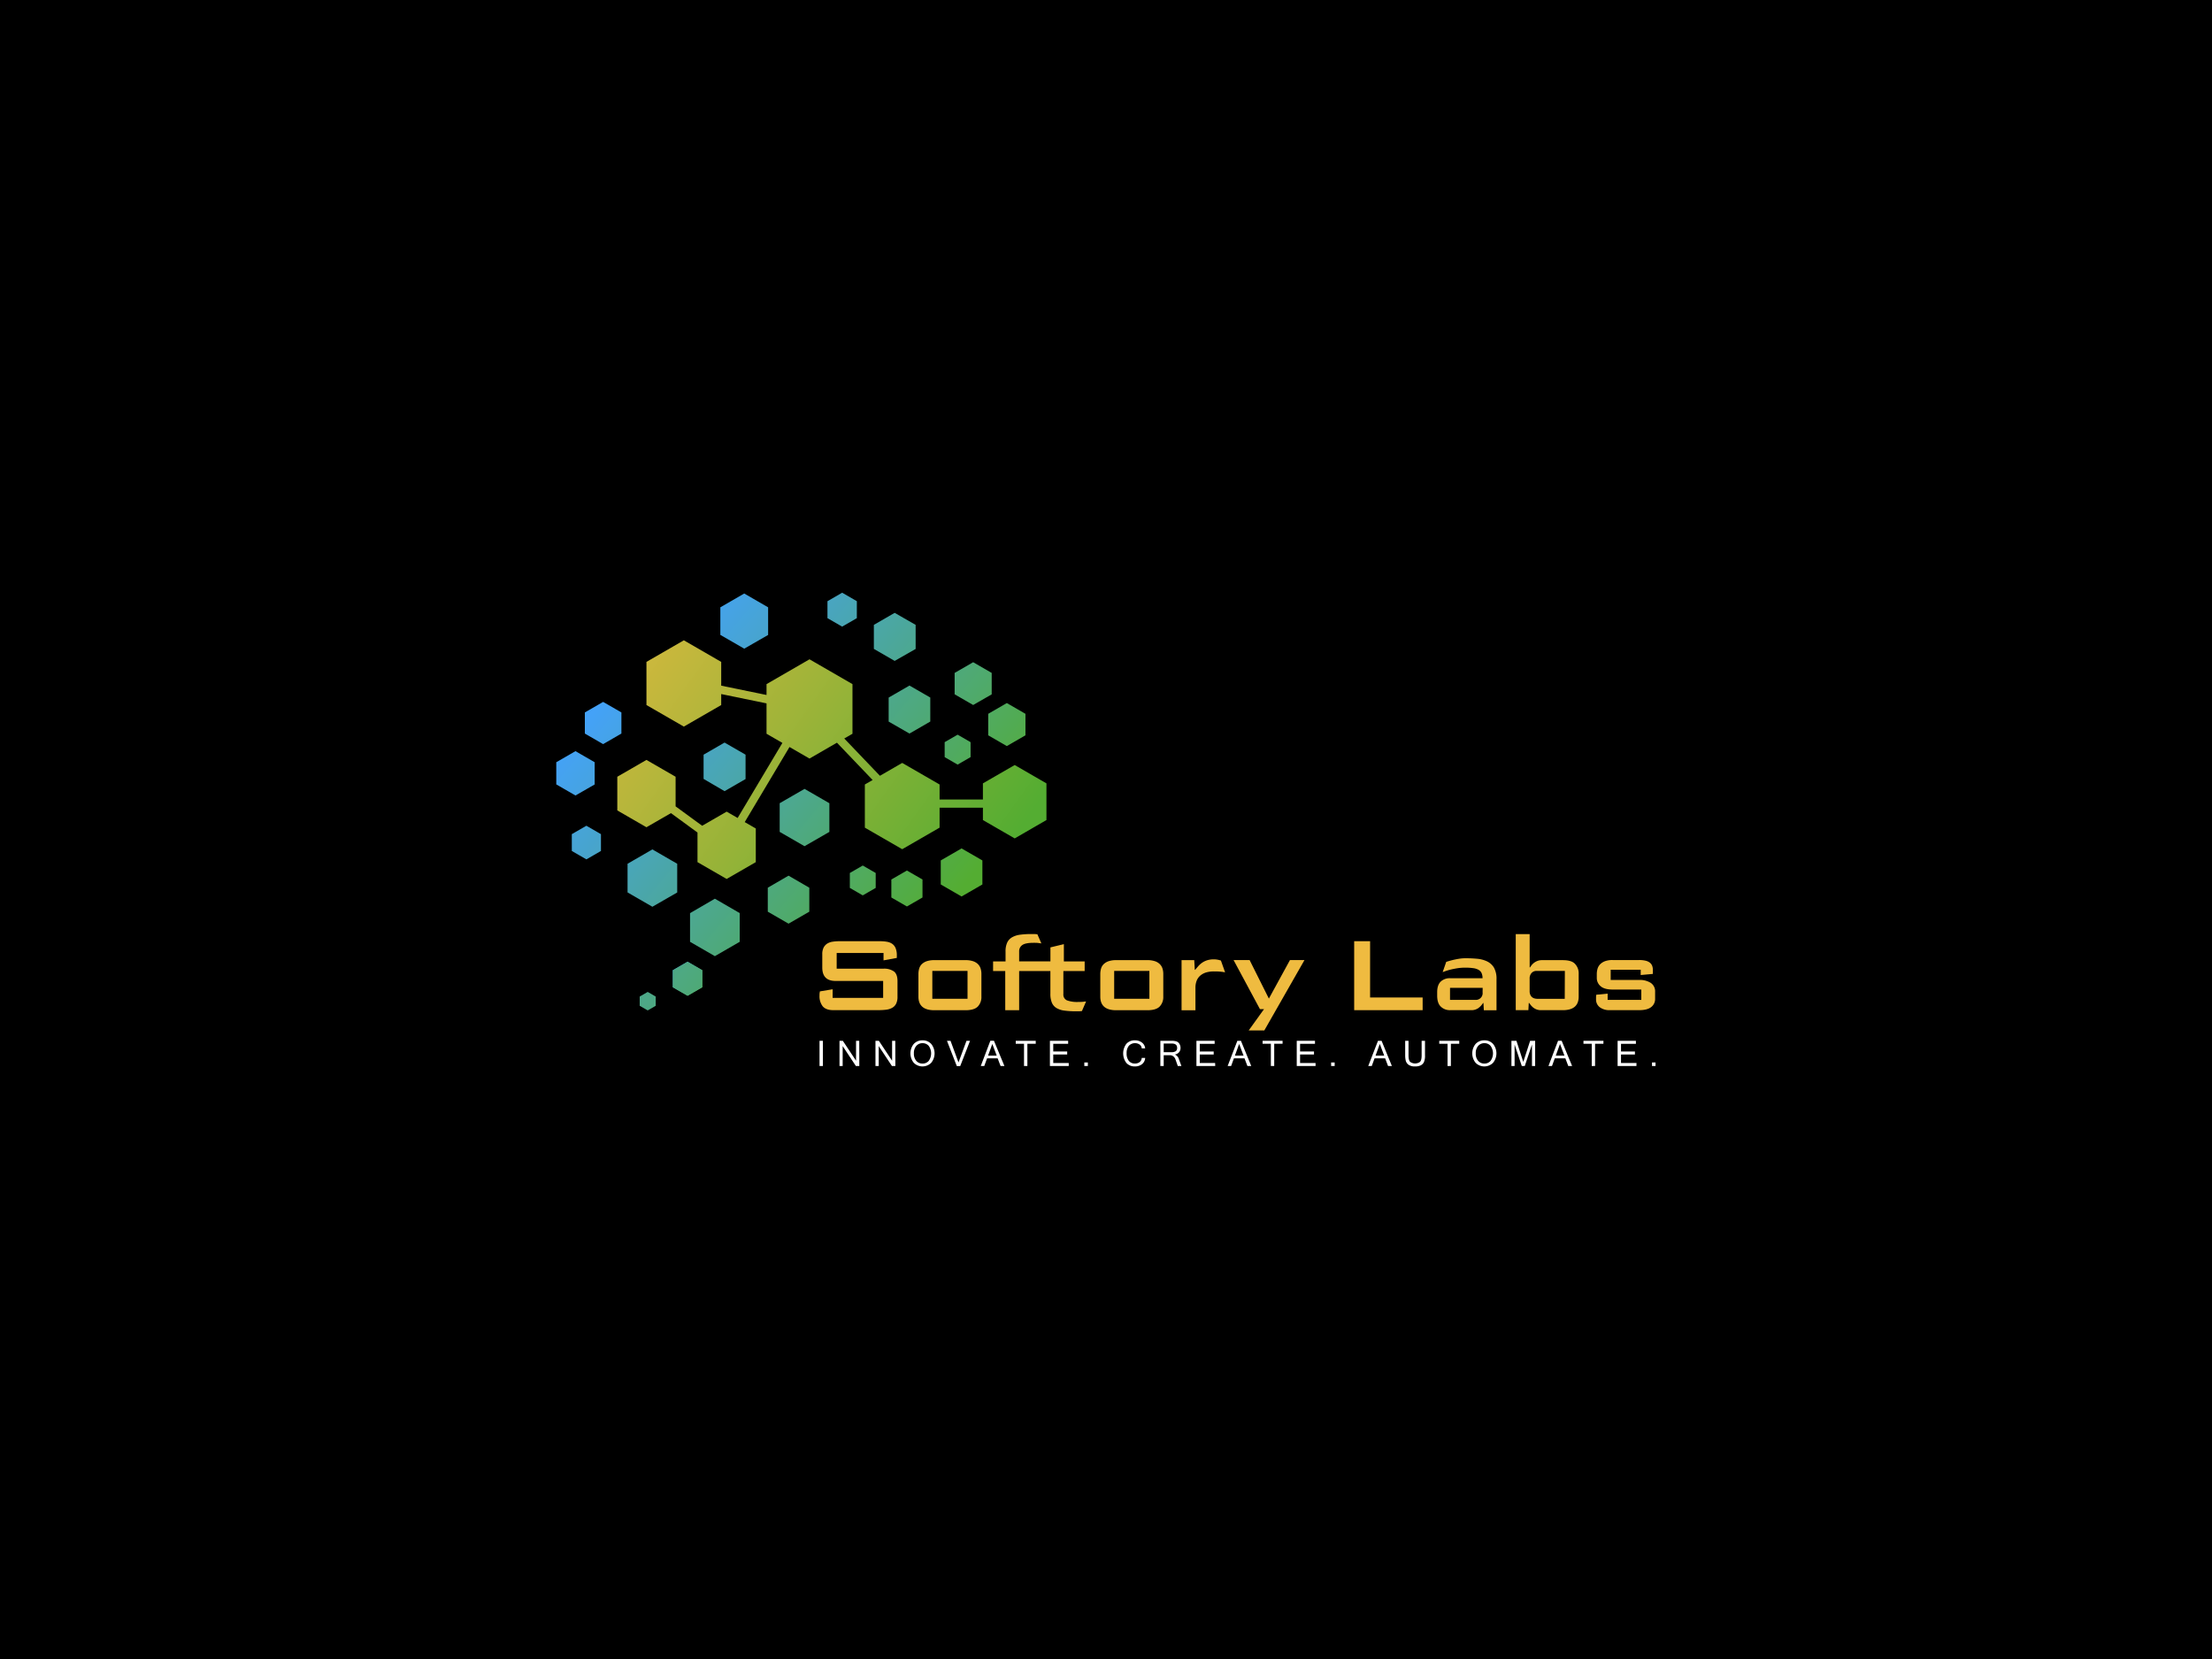 <svg id="Layer_1" data-name="Layer 1" xmlns="http://www.w3.org/2000/svg" xmlns:xlink="http://www.w3.org/1999/xlink" viewBox="0 0 1151.9 864"><defs><style>.cls-1{fill:url(#linear-gradient);}.cls-2{fill:url(#linear-gradient-2);}.cls-3{fill:url(#linear-gradient-3);}.cls-4{fill:#efbb40;}.cls-5{fill:#fff;}</style><linearGradient id="linear-gradient" x1="285.13" y1="308.42" x2="505.56" y2="467.06" gradientUnits="userSpaceOnUse"><stop offset="0" stop-color="#efbb40"/><stop offset="1" stop-color="#54ad32"/></linearGradient><linearGradient id="linear-gradient-2" x1="351.52" y1="504.2" x2="364.31" y2="514.92" gradientUnits="userSpaceOnUse"><stop offset="0" stop-color="#44a2f8"/><stop offset="1" stop-color="#54ad32"/></linearGradient><linearGradient id="linear-gradient-3" x1="323.76" y1="352.34" x2="482.09" y2="485.07" xlink:href="#linear-gradient-2"/></defs><rect width="1151.9" height="864"/><polygon class="cls-1" points="528.4 398.39 511.85 407.94 511.85 416.34 489.29 416.34 489.29 408.52 469.83 397.29 458.22 403.99 439.65 384.57 443.93 382.1 443.93 356.26 421.55 343.33 399.17 356.26 399.17 361.91 375.57 357.06 375.57 344.68 356.11 333.44 336.64 344.68 336.64 367.15 356.11 378.38 375.57 367.15 375.57 361.43 399.17 366.28 399.17 382.1 407.43 386.87 384.12 425.96 378.4 422.66 365.65 430.02 351.82 419.91 351.82 404.49 336.64 395.73 321.46 404.49 321.46 422.03 336.64 430.79 349.4 423.43 363.22 433.54 363.22 448.96 378.4 457.72 393.58 448.96 393.58 431.43 387.82 428.1 411.13 389.01 421.55 395.02 435.84 386.76 454.42 406.19 450.37 408.52 450.37 431 469.83 442.23 489.29 431 489.29 420.62 511.85 420.62 511.85 427.04 528.4 436.6 544.94 427.04 544.94 407.94 528.4 398.39"/><polygon class="cls-2" points="350.37 505.24 350.37 514.1 358.05 518.53 365.73 514.1 365.73 505.24 358.05 500.8 350.37 505.24"/><path class="cls-3" d="M304.66,371v11l9.52,5.5,9.52-5.5V371l-9.52-5.49Zm5.12,37.51V396.93l-10-5.77-10,5.77v11.55l10,5.77Zm-11.91,25.87v8.76l7.59,4.38,7.59-4.38v-8.76L305.46,430Zm54.89,30.38V449.8l-12.93-7.47L326.9,449.8v14.93l12.93,7.46Zm6.68,10.76v14.93l12.93,7.47,12.93-7.47V475.49L372.37,468Zm146.09-81.25v-7.79l-6.75-3.9-6.75,3.9v7.79l6.75,3.9Zm11-32.68V350.42l-9.65-5.57-9.65,5.57v11.14l9.65,5.57Zm-39.61-23.65V325.4L466,319.14l-10.84,6.26v12.51L466,344.17Zm-76.82-7.29V316.26l-12.44-7.19-12.44,7.19v14.36l12.44,7.18ZM366.49,393v12.62L377.42,412l10.93-6.31V393l-10.93-6.31Zm76.16,61.61v7.77l6.73,3.89,6.74-3.89v-7.77l-6.74-3.89ZM464.27,458v9.37l8.11,4.68,8.11-4.68V458l-8.11-4.68Zm-1.4-94.74v12.51L473.71,382l10.84-6.26V363.24L473.71,357ZM490,448.07v12.52l10.84,6.25,10.84-6.25V448.07l-10.84-6.26Zm-43.69-135-7.65-4.42L431,313.08v8.83l7.65,4.41,7.65-4.41Zm78.1,53.05-9.7,5.6v11.2l9.7,5.6,9.7-5.6v-11.2ZM399.92,462.27v12.49L410.73,481l10.82-6.24V462.27L410.73,456Zm6.2-44v14.93l12.93,7.46L432,433.21V418.28l-12.93-7.47Zm-55.65,87v8.86l7.68,4.43,7.67-4.43v-8.86l-7.67-4.44Zm-17.25,13.68v4.82l4.17,2.41,4.18-2.41v-4.82l-4.18-2.41Z" transform="translate(-0.1)"/><path class="cls-4" d="M465.67,505.92a8.82,8.82,0,0,0-5.52-1.48H435.8v-8.18h24.4v3.85l6.92-1.27v-.37a4.06,4.06,0,0,1,0-.42c0-.17,0-.35,0-.53a9.56,9.56,0,0,0-.63-3.77,5.16,5.16,0,0,0-1.77-2.25,6.82,6.82,0,0,0-2.77-1.08,21.44,21.44,0,0,0-3.65-.29H437.28a23.58,23.58,0,0,0-3.57.26,7.37,7.37,0,0,0-2.85,1,5.44,5.44,0,0,0-1.88,2.09,7.53,7.53,0,0,0-.68,3.43v6.92q0,7,6.92,7H460v8.82h-26.3v-4.49l-6.66,1.11c0,.24-.07.49-.1.74a4.7,4.7,0,0,0-.08.68c0,.25,0,.46,0,.64a8.61,8.61,0,0,0,1.66,5.7c1.11,1.3,2.9,2,5.37,2h23.76a31.3,31.3,0,0,0,4-.24,8.31,8.31,0,0,0,3.11-1,5.06,5.06,0,0,0,2-2.11,7.9,7.9,0,0,0,.71-3.65v-7.81Q467.54,507.41,465.67,505.92Z" transform="translate(-0.1)"/><path class="cls-4" d="M509.3,502a6.73,6.73,0,0,0-2.56-1.48,12.41,12.41,0,0,0-3.86-.53H486.66a12.28,12.28,0,0,0-3.88.53,6.88,6.88,0,0,0-2.56,1.48,5.25,5.25,0,0,0-1.43,2.3,10,10,0,0,0-.42,3V519q0,7.08,8.29,7.08h16.22c3,0,5.17-.65,6.42-1.93a7.07,7.07,0,0,0,1.87-5.15V507.24a9.36,9.36,0,0,0-.45-3A5.62,5.62,0,0,0,509.3,502Zm-5.36,18.12H485.61V505.6h18.33Z" transform="translate(-0.1)"/><path class="cls-4" d="M561.61,521.77a15.61,15.61,0,0,1-5.86-.82,3.27,3.27,0,0,1-1.9-3.35V505.66h11.09v-5H554.11v-9l-7,1.69v7.29H530.82v-5.12a3.88,3.88,0,0,1,1.64-3.38q1.63-1.17,5.86-1.17c1,0,1.8,0,2.33.08s1.1.13,1.74.24l-2.06-4.75c-.53-.07-1.06-.12-1.59-.14l-1.48,0a44.08,44.08,0,0,0-5.86.34,11.38,11.38,0,0,0-4.25,1.35,6.29,6.29,0,0,0-2.56,2.77,10.85,10.85,0,0,0-.85,4.68v5.12h-6.49v5h6.33v20.39h7.24V505.66h16.27v11.83a11.74,11.74,0,0,0,.79,4.7,5.92,5.92,0,0,0,2.43,2.77,10.67,10.67,0,0,0,4.17,1.32,45.86,45.86,0,0,0,6.08.35l1.45,0a15.12,15.12,0,0,0,1.51-.13l2.16-5c-.63.08-1.21.14-1.74.19S562.64,521.77,561.61,521.77Z" transform="translate(-0.1)"/><path class="cls-4" d="M604,502a6.58,6.58,0,0,0-2.56-1.48,12.3,12.3,0,0,0-3.85-.53H581.37a12.28,12.28,0,0,0-3.88.53,6.8,6.8,0,0,0-2.56,1.48,5.25,5.25,0,0,0-1.43,2.3,10,10,0,0,0-.42,3V519q0,7.08,8.29,7.08h16.22c3,0,5.16-.65,6.41-1.93a7.08,7.08,0,0,0,1.88-5.15V507.24a9.36,9.36,0,0,0-.45-3A5.64,5.64,0,0,0,604,502Zm-5.36,18.12H580.31V505.6h18.33Z" transform="translate(-0.1)"/><path class="cls-4" d="M634.22,499.77a10,10,0,0,0-2-.19,11.23,11.23,0,0,0-3.64.53,9.63,9.63,0,0,0-2.64,1.35,11,11,0,0,0-1.93,1.77c-.55.63-1.05,1.23-1.51,1.79h-.21L622,500h-6.6v26.1h7.23V514.43a9.89,9.89,0,0,1,.69-3.86,6.81,6.81,0,0,1,2-2.67,8.62,8.62,0,0,1,3-1.53,14.35,14.35,0,0,1,3.88-.5c1,0,2.05,0,3.09.1a21.88,21.88,0,0,1,2.78.37l-2.17-6.12A11,11,0,0,0,634.22,499.77Z" transform="translate(-0.1)"/><polygon class="cls-4" points="660.77 520.02 650.73 499.95 642.38 499.95 656.12 525.52 658.23 525.52 650.25 536.61 658.39 536.61 679.31 499.95 671.75 499.95 660.77 520.02"/><polygon class="cls-4" points="713.48 490.13 705.19 490.13 705.19 526.05 740.84 526.05 740.84 519.44 713.48 519.44 713.48 490.13"/><path class="cls-4" d="M774.43,500.61a15.06,15.06,0,0,0-5.18-1.34c-1.94-.18-3.92-.27-6-.27a21.83,21.83,0,0,0-3.46.29c-1.18.2-2.26.42-3.25.66-1.16.29-2.27.6-3.32.95l-1.85,5.34a34.58,34.58,0,0,1,3.48-1.16c1.1-.29,2.35-.55,3.75-.8a26.76,26.76,0,0,1,4.49-.37,28.2,28.2,0,0,1,4.26.27,7.46,7.46,0,0,1,2.77.9,3.73,3.73,0,0,1,1.53,1.69,6.36,6.36,0,0,1,.48,2.64H755.31a6.82,6.82,0,0,0-5,1.79q-1.8,1.8-1.8,5.5v1.74q0,4,1.91,5.78a6.77,6.77,0,0,0,4.91,1.83h10.88a6.32,6.32,0,0,0,3.62-1,9.28,9.28,0,0,0,2.56-2.72h.21l.21,3.75h6.6V510a11.91,11.91,0,0,0-1.34-6.13A8.53,8.53,0,0,0,774.43,500.61Zm-2.27,16.09a3.52,3.52,0,0,1-3.6,4H755.2v-6.28h17Z" transform="translate(-0.1)"/><path class="cls-4" d="M813.94,500H803.06a6.17,6.17,0,0,0-2.41.43,7.5,7.5,0,0,0-1.77,1,6.92,6.92,0,0,0-1.21,1.21c-.32.43-.58.8-.79,1.11h-.21V486.43h-7.24v39.62H796l.21-3.75h.21c.22.31.49.68.82,1.11a9.07,9.07,0,0,0,1.24,1.24,6.61,6.61,0,0,0,1.75,1,6.53,6.53,0,0,0,2.37.4h11.31q8.29,0,8.29-7.08V507.19a7.12,7.12,0,0,0-2-5.34C819,500.59,816.86,500,813.94,500Zm1,20.13H800.73a5.84,5.84,0,0,1-1.48-.19,3.29,3.29,0,0,1-1.32-.66A3.36,3.36,0,0,1,797,518a4.7,4.7,0,0,1-.34-1.93v-6.44a4.13,4.13,0,0,1,1-2.93,3.31,3.31,0,0,1,2.53-1.09H815Z" transform="translate(-0.1)"/><path class="cls-4" d="M859.73,511.84a10.59,10.59,0,0,0-6-1.53H838.87V505H854.5v2.75l6.34-.58v-2a6.4,6.4,0,0,0-.34-2.14,3.83,3.83,0,0,0-1.16-1.66,5.74,5.74,0,0,0-2.19-1.06,14.06,14.06,0,0,0-3.49-.37H839.87a10.86,10.86,0,0,0-4.12.66,7,7,0,0,0-2.51,1.69,5.6,5.6,0,0,0-1.26,2.33,9.87,9.87,0,0,0-.35,2.56v2.11a5.5,5.5,0,0,0,2,4.28q1.95,1.74,6.33,1.74h14.85v5.39H837.28v-3.27l-5.91.58a8.13,8.13,0,0,0-.13,1.27c0,.45,0,.79,0,1a5.05,5.05,0,0,0,1.95,4.25,8.21,8.21,0,0,0,5.13,1.51h15.37q4.23,0,6.28-1.61A5.3,5.3,0,0,0,862,520v-3.48A5.26,5.26,0,0,0,859.73,511.84Z" transform="translate(-0.1)"/><path class="cls-5" d="M428.62,555.12h-1.75V542h1.75Z" transform="translate(-0.1)"/><path class="cls-5" d="M447.59,555.12H445.8l-6.88-10.38v10.38h-1.65V542H439l6.89,10.38V542h1.66Z" transform="translate(-0.1)"/><path class="cls-5" d="M466.36,555.12h-1.79l-6.88-10.38v10.38H456V542h1.77l6.89,10.38V542h1.66Z" transform="translate(-0.1)"/><path class="cls-5" d="M480.5,541.75a5.94,5.94,0,0,1,4.52,1.86,7.78,7.78,0,0,1,0,9.86,6.42,6.42,0,0,1-9.06,0,7.78,7.78,0,0,1,0-9.86A6,6,0,0,1,480.5,541.75Zm0,12.1a4.1,4.1,0,0,0,3.23-1.4,6.7,6.7,0,0,0,0-7.81,4.1,4.1,0,0,0-3.2-1.4,4.16,4.16,0,0,0-3.25,1.4,5.57,5.57,0,0,0-1.27,3.9,5.66,5.66,0,0,0,1.26,3.91A4.17,4.17,0,0,0,480.48,553.85Z" transform="translate(-0.1)"/><path class="cls-5" d="M505.25,542l-5.11,13.15h-1.79L493.24,542h1.85l4.15,11.27L503.4,542Z" transform="translate(-0.1)"/><path class="cls-5" d="M523.15,555.12h-2l-1.53-4h-5.5l-1.46,4h-1.83l5-13.15h1.87Zm-4-5.39-2.31-6.09-2.21,6.09Z" transform="translate(-0.1)"/><path class="cls-5" d="M539.46,543.53h-4.35v11.59h-1.75V543.53h-4.31V542h10.41Z" transform="translate(-0.1)"/><path class="cls-5" d="M556.64,555.12h-9.8V542h9.5v1.56h-7.76v4h7.26v1.56h-7.26v4.45h8.06Z" transform="translate(-0.1)"/><path class="cls-5" d="M566.6,555.12h-1.84v-1.84h1.84Z" transform="translate(-0.1)"/><path class="cls-5" d="M591.1,555.34a5.72,5.72,0,0,1-4.45-1.83,8.26,8.26,0,0,1,0-9.93,5.72,5.72,0,0,1,4.45-1.83,5.81,5.81,0,0,1,3.65,1.15,4.22,4.22,0,0,1,1.7,3.05h-1.8a2.65,2.65,0,0,0-1.08-2,4.39,4.39,0,0,0-5.61.64,5.91,5.91,0,0,0-1.17,3.93,6,6,0,0,0,1.15,3.93,3.9,3.9,0,0,0,3.14,1.38,3.94,3.94,0,0,0,2.5-.75,2.93,2.93,0,0,0,1.07-2.15h1.8a4.43,4.43,0,0,1-1.65,3.24A5.8,5.8,0,0,1,591.1,555.34Z" transform="translate(-0.1)"/><path class="cls-5" d="M615.32,555.12h-1.88l-1.24-3.51a3.24,3.24,0,0,0-1.1-1.52,2.83,2.83,0,0,0-1.78-.59H606.1v5.62h-1.74V542h5.82a8.66,8.66,0,0,1,2.5.3,2.79,2.79,0,0,1,1.57,1.24,3.88,3.88,0,0,1,.61,2.15,3.43,3.43,0,0,1-.78,2.28,3.83,3.83,0,0,1-2.17,1.19v0a3.55,3.55,0,0,1,2.09,2.38Zm-9.22-7.18H610a4.21,4.21,0,0,0,2.36-.52,2,2,0,0,0,.73-1.76c0-1.5-.94-2.24-2.81-2.24H606.1Z" transform="translate(-0.1)"/><path class="cls-5" d="M632.93,555.12h-9.79V542h9.49v1.56h-7.75v4h7.25v1.56h-7.25v4.45h8Z" transform="translate(-0.1)"/><path class="cls-5" d="M651.69,555.12h-2l-1.52-4h-5.51l-1.45,4H639.4L644.45,542h1.87Zm-4-5.39-2.31-6.09-2.21,6.09Z" transform="translate(-0.1)"/><path class="cls-5" d="M668,543.53h-4.35v11.59h-1.75V543.53h-4.31V542H668Z" transform="translate(-0.1)"/><path class="cls-5" d="M685.18,555.12h-9.8V542h9.5v1.56h-7.76v4h7.25v1.56h-7.25v4.45h8.06Z" transform="translate(-0.1)"/><path class="cls-5" d="M695.13,555.12h-1.84v-1.84h1.84Z" transform="translate(-0.1)"/><path class="cls-5" d="M724.93,555.12h-2l-1.52-4h-5.5l-1.46,4h-1.84L717.69,542h1.87Zm-4-5.39-2.31-6.09-2.21,6.09Z" transform="translate(-0.1)"/><path class="cls-5" d="M737,555.34a5.46,5.46,0,0,1-3.42-.89,3.84,3.84,0,0,1-1.43-2.09,11.58,11.58,0,0,1-.3-2.79V542h1.74v7.58c0,1.73.29,2.86.87,3.41a4.4,4.4,0,0,0,5.09,0c.58-.55.87-1.68.87-3.41V542h1.75v7.6a8.17,8.17,0,0,1-.57,3.52,3.66,3.66,0,0,1-1.72,1.69A6.43,6.43,0,0,1,737,555.34Z" transform="translate(-0.1)"/><path class="cls-5" d="M760,543.53h-4.35v11.59h-1.74V543.53h-4.32V542H760Z" transform="translate(-0.1)"/><path class="cls-5" d="M773.08,541.75a5.94,5.94,0,0,1,4.52,1.86,7.78,7.78,0,0,1,0,9.86,6.42,6.42,0,0,1-9.06,0,7.78,7.78,0,0,1,0-9.86A6,6,0,0,1,773.08,541.75Zm0,12.1a4.14,4.14,0,0,0,3.24-1.4,6.72,6.72,0,0,0,0-7.81,4.1,4.1,0,0,0-3.2-1.4,4.16,4.16,0,0,0-3.25,1.4,5.57,5.57,0,0,0-1.27,3.9,5.66,5.66,0,0,0,1.26,3.91A4.17,4.17,0,0,0,773.06,553.85Z" transform="translate(-0.1)"/><path class="cls-5" d="M799.53,555.12h-1.65V543.93l-3.75,11.19h-1.56l-3.74-11.19v11.19h-1.65V542h2.61l3.56,11,3.57-11h2.61Z" transform="translate(-0.1)"/><path class="cls-5" d="M818.78,555.12h-2l-1.52-4h-5.5l-1.46,4h-1.84l5-13.15h1.87Zm-4-5.39-2.31-6.09-2.21,6.09Z" transform="translate(-0.1)"/><path class="cls-5" d="M835.08,543.53h-4.35v11.59H829V543.53h-4.31V542h10.41Z" transform="translate(-0.1)"/><path class="cls-5" d="M852.27,555.12h-9.8V542H852v1.56h-7.76v4h7.25v1.56h-7.25v4.45h8.06Z" transform="translate(-0.1)"/><path class="cls-5" d="M862.22,555.12h-1.83v-1.84h1.83Z" transform="translate(-0.1)"/></svg>